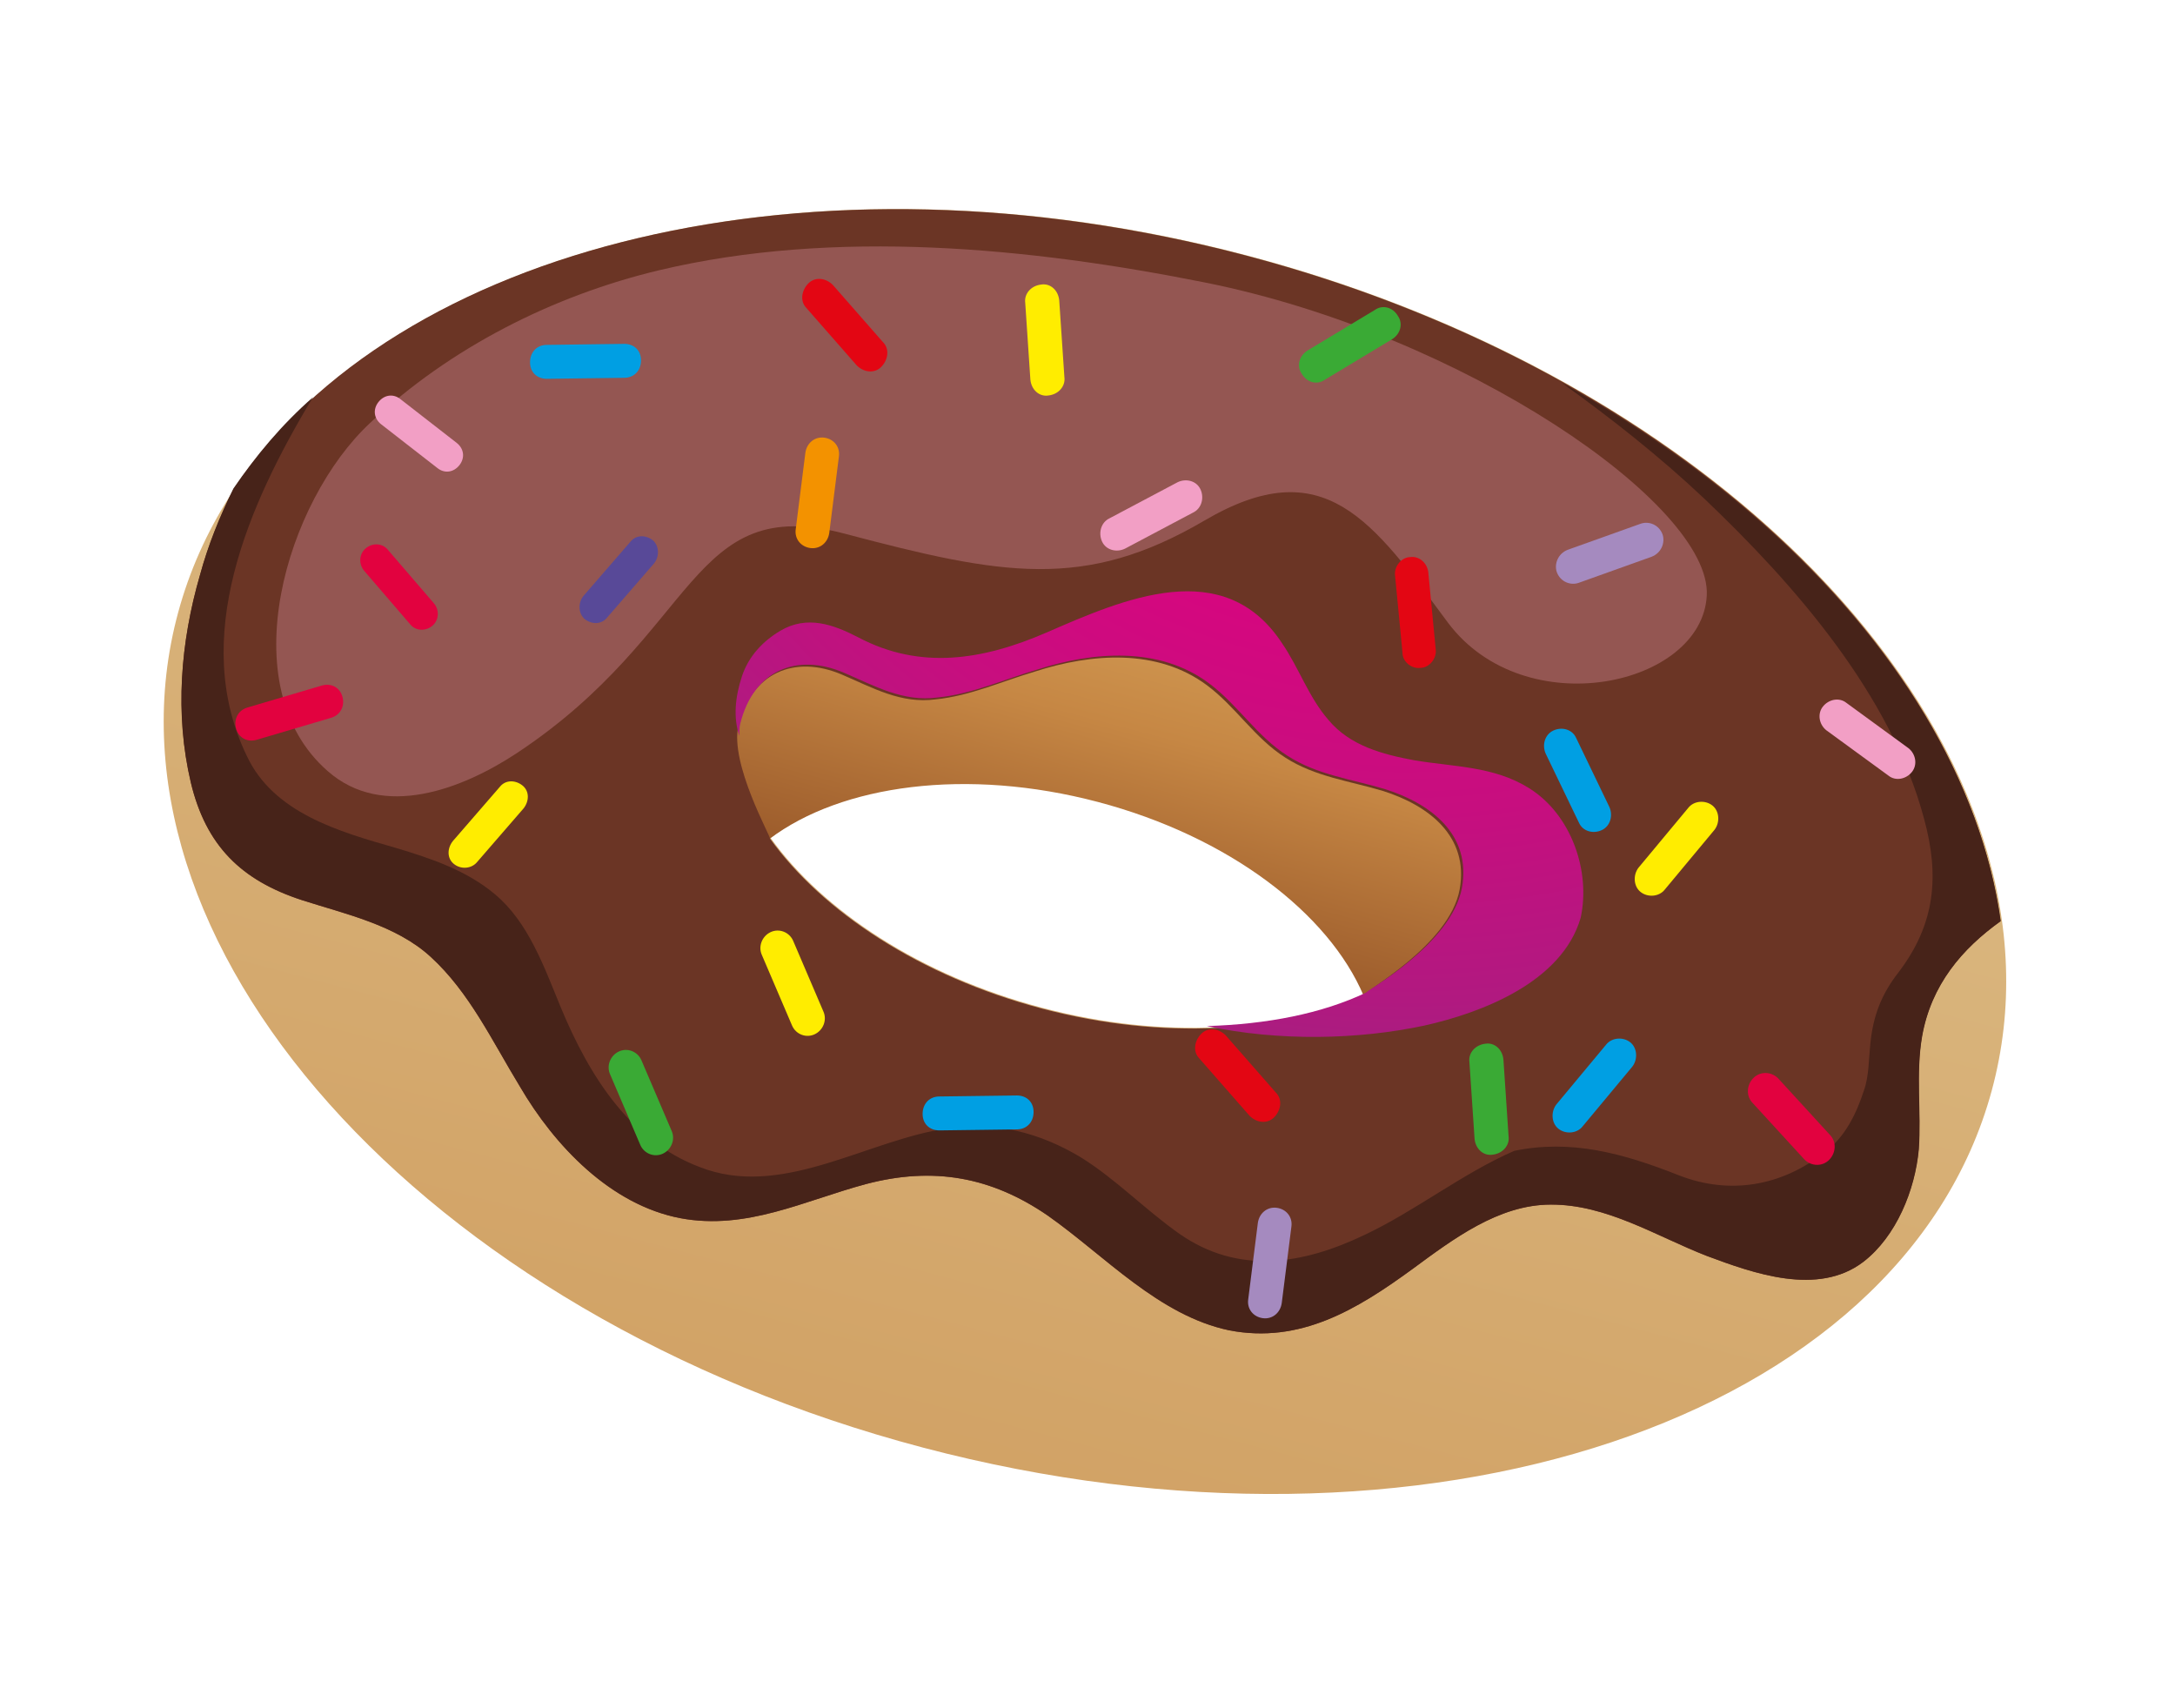 <svg width="135" height="106" viewBox="0 0 135 106" fill="none" xmlns="http://www.w3.org/2000/svg">
<path d="M77.404 15.854C46.314 7.648 16.62 17.562 11.063 37.992C5.505 58.422 26.189 81.632 57.279 89.838C88.369 98.044 118.063 88.13 123.621 67.7C129.178 47.27 108.495 24.06 77.404 15.854ZM64.702 62.55C57.145 60.556 51.068 56.527 47.826 51.996C52.288 48.638 60.063 47.562 68.195 49.709C76.328 51.855 82.515 56.616 84.674 61.722C79.495 64.03 72.259 64.545 64.702 62.55Z" fill="url(#paint0_linear)"/>
<path d="M68.149 49.772C76.289 51.922 82.481 56.691 84.643 61.806C88.16 60.228 90.631 57.669 91.485 54.526C93.611 46.706 85.038 37.627 72.361 34.278C59.683 30.929 47.654 34.567 45.529 42.387C44.674 45.53 45.517 48.964 47.762 52.064C52.228 48.7 60.01 47.622 68.149 49.772Z" fill="url(#paint1_linear)"/>
<path d="M119.289 64.337C119.855 61.121 121.774 58.889 124.169 57.174C121.795 39.801 103.15 22.672 77.376 15.867C50.45 8.758 24.54 15.221 14.469 30.404C13.613 32.134 12.9 33.902 12.404 35.727C11.2 39.87 10.841 44.313 11.844 48.569C12.783 52.495 14.977 54.639 18.733 55.865C21.43 56.734 24.565 57.405 26.727 59.385C29.138 61.586 30.551 64.62 32.259 67.418C34.417 71.118 37.898 74.775 42.225 75.605C46.336 76.377 49.93 74.509 53.758 73.485C57.914 72.391 61.521 73.031 65.032 75.444C68.594 77.95 71.911 81.642 76.29 82.564C80.69 83.412 84.2 81.287 87.665 78.759C90.172 76.917 92.995 74.767 96.237 74.762C99.715 74.741 102.801 76.73 105.942 77.95C108.814 79.021 112.818 80.47 115.641 78.32C117.689 76.747 118.863 73.849 119.086 71.326C119.25 69.021 118.89 66.657 119.289 64.337ZM84.648 61.764C79.467 64.074 72.228 64.589 64.668 62.593C57.109 60.597 51.029 56.566 47.786 52.033C47.878 51.979 45.271 47.378 45.835 45.023C46.656 41.718 49.345 40.628 52.249 41.864C54.186 42.689 55.919 43.694 58.081 43.404C60.223 43.187 62.164 42.291 64.262 41.671C67.73 40.552 71.831 40.226 74.91 42.526C76.707 43.861 77.874 45.812 79.783 47.021C81.621 48.21 83.788 48.469 85.856 49.093C88.696 50 91.186 51.909 90.6 55.198C89.955 58.705 84.543 61.58 84.648 61.764Z" fill="#6B3525"/>
<path d="M94.894 48.906C92.716 47.547 90.232 47.596 87.795 47.187C85.81 46.819 83.793 46.286 82.454 44.679C81.219 43.256 80.628 41.455 79.577 39.924C75.975 34.428 69.748 37.17 64.932 39.267C60.995 40.969 57.12 41.59 53.272 39.556C51.714 38.752 50.097 38.169 48.443 39.142C47.34 39.791 46.465 40.735 46.056 41.958C45.626 43.255 45.505 44.555 45.895 45.676C45.882 45.438 45.89 45.127 45.949 44.907C46.771 41.599 49.461 40.508 52.368 41.745C54.305 42.571 56.039 43.577 58.203 43.287C60.346 43.07 62.289 42.173 64.388 41.552C67.858 40.432 71.961 40.105 75.042 42.408C76.84 43.745 78.008 45.698 79.918 46.908C81.756 48.099 83.925 48.358 85.994 48.983C88.836 49.891 91.328 51.802 90.742 55.095C90.096 58.607 84.753 61.504 84.805 61.596C82.056 62.907 78.633 63.57 74.897 63.68C79.423 64.64 84.319 64.523 88.417 63.647C91.952 62.858 96.945 60.964 98.109 56.963C98.74 54.074 97.537 50.544 94.894 48.906Z" fill="url(#paint2_radial)"/>
<path d="M119.304 64.329C119.87 61.113 121.789 58.881 124.185 57.165C122.418 44.645 112.208 32.244 96.923 23.747C100.022 25.974 103.009 28.328 105.772 30.936C111.352 36.244 117.366 43.076 119.427 50.821C120.393 54.364 120.123 57.345 117.841 60.343C116.776 61.705 116.255 63.055 116.086 64.811C115.992 65.725 116.002 66.823 115.691 67.681C115.222 69.122 114.517 70.58 113.264 71.501C110.605 73.617 107.367 74.171 104.226 72.95C100.673 71.542 97.505 70.706 93.992 71.422C90.752 72.836 87.889 75.133 84.701 76.639C80.798 78.505 76.853 79.107 73.218 76.582C71.08 75.078 69.277 73.193 67.1 71.835C64.582 70.31 61.702 69.549 58.792 70.033C53.975 70.718 48.856 74.219 43.895 72.596C39.222 71.049 36.588 66.832 34.773 62.439C33.797 60.068 32.796 57.221 30.718 55.498C28.959 54.016 26.767 53.281 24.555 52.618C21.047 51.614 16.962 50.457 15.308 46.89C11.805 39.625 15.352 31.404 19.426 24.652C17.502 26.336 15.898 28.261 14.49 30.315C13.634 32.046 12.921 33.815 12.425 35.64C11.201 39.857 10.841 44.301 11.845 48.558C12.784 52.485 14.979 54.63 18.735 55.856C21.432 56.725 24.568 57.396 26.73 59.376C29.141 61.578 30.554 64.612 32.263 67.412C34.42 71.112 37.902 74.771 42.229 75.6C46.341 76.373 49.936 74.504 53.765 73.48C57.921 72.386 61.528 73.025 65.039 75.44C68.602 77.946 71.92 81.639 76.3 82.561C80.699 83.409 84.21 81.284 87.676 78.755C90.183 76.913 93.006 74.762 96.249 74.757C99.727 74.736 102.814 76.725 105.954 77.946C108.827 79.017 112.832 80.466 115.655 78.316C117.703 76.743 118.877 73.844 119.101 71.32C119.264 69.015 118.904 66.65 119.304 64.329Z" fill="#472319"/>
<path opacity="0.3" d="M74.831 17.54C63.916 15.355 51.8 14.182 40.903 16.774C34.379 18.332 27.944 21.557 22.96 26.261C17.794 31.072 14.285 42.58 20.344 47.859C23.773 50.879 28.692 48.974 32.078 46.741C43.469 39.197 42.725 30.552 52.453 33.127C62.181 35.701 67.323 36.671 74.764 32.304C82.204 27.938 85.184 32.325 89.878 38.651C94.644 44.996 105.646 42.589 105.938 36.956C106.231 31.324 90.796 20.748 74.831 17.54Z" fill="#F3A4BB"/>
<path d="M15.914 45.919C15.331 46.078 14.796 45.78 14.647 45.194C14.498 44.607 14.801 44.062 15.383 43.903L19.995 42.541C20.578 42.382 21.113 42.679 21.262 43.266C21.411 43.852 21.108 44.398 20.526 44.556L15.914 45.919Z" fill="#E2023F"/>
<path d="M47.289 59.269C47.048 58.738 47.298 58.102 47.828 57.851C48.358 57.601 48.984 57.844 49.225 58.376L51.106 62.772C51.346 63.303 51.096 63.939 50.566 64.189C50.037 64.439 49.41 64.196 49.17 63.665L47.289 59.269Z" fill="#FFED00"/>
<path d="M73.099 29.925C73.629 29.674 74.276 29.845 74.516 30.377C74.757 30.908 74.578 31.564 74.048 31.814L69.818 34.055C69.288 34.305 68.641 34.135 68.401 33.603C68.161 33.071 68.339 32.416 68.869 32.166L73.099 29.925Z" fill="#F29FC5"/>
<path d="M37.869 66.677C37.629 66.146 37.879 65.51 38.408 65.26C38.938 65.009 39.565 65.252 39.805 65.784L41.686 70.18C41.926 70.711 41.676 71.347 41.147 71.597C40.617 71.847 39.99 71.604 39.75 71.073L37.869 66.677Z" fill="#3AAA35"/>
<path d="M79.556 80.875C79.47 81.475 78.975 81.888 78.383 81.809C77.791 81.731 77.389 81.236 77.476 80.636L78.074 75.893C78.16 75.293 78.656 74.88 79.247 74.959C79.839 75.037 80.241 75.532 80.155 76.132L79.556 80.875Z" fill="#A58ABF"/>
<path d="M74.448 65.698C74.024 65.273 74.13 64.598 74.557 64.164C74.983 63.73 75.65 63.828 76.075 64.252L79.192 67.809C79.617 68.234 79.51 68.909 79.084 69.343C78.657 69.777 77.99 69.679 77.566 69.255L74.448 65.698Z" fill="#E30613"/>
<path d="M91.205 65.911C91.128 65.346 91.573 64.84 92.205 64.774C92.766 64.688 93.26 65.13 93.317 65.768L93.636 70.524C93.713 71.09 93.268 71.595 92.636 71.662C92.075 71.747 91.581 71.305 91.524 70.667L91.205 65.911Z" fill="#3AAA35"/>
<path d="M58.292 70.155C57.676 70.149 57.251 69.724 57.266 69.101C57.281 68.478 57.708 68.043 58.324 68.049L63.127 67.987C63.743 67.993 64.168 68.418 64.153 69.041C64.138 69.663 63.711 70.099 63.095 70.093L58.292 70.155Z" fill="#009FE3"/>
<path d="M113.575 70.426C114 70.85 113.965 71.544 113.538 71.979C113.112 72.413 112.425 72.388 112.001 71.963L108.791 68.46C108.366 68.035 108.401 67.341 108.828 66.907C109.254 66.473 109.941 66.498 110.365 66.922L113.575 70.426Z" fill="#E2023F"/>
<path d="M103.331 55.209C102.978 55.661 102.273 55.709 101.831 55.358C101.388 55.008 101.351 54.297 101.705 53.845L104.787 50.141C105.14 49.688 105.844 49.641 106.287 49.991C106.729 50.342 106.767 51.053 106.413 51.505L103.331 55.209Z" fill="#FFED00"/>
<path d="M113.36 45.323C112.915 44.971 112.786 44.311 113.141 43.857C113.496 43.403 114.151 43.263 114.596 43.615L118.459 46.435C118.903 46.787 119.032 47.447 118.678 47.901C118.323 48.355 117.667 48.495 117.223 48.143L113.36 45.323Z" fill="#F29FC5"/>
<path d="M98.232 69.905C97.879 70.356 97.174 70.404 96.731 70.054C96.289 69.703 96.252 68.992 96.605 68.54L99.687 64.836C100.041 64.384 100.745 64.337 101.188 64.687C101.63 65.038 101.667 65.748 101.314 66.2L98.232 69.905Z" fill="#009FE3"/>
<path d="M101.837 32.502C102.347 32.324 102.975 32.567 103.195 33.172C103.364 33.686 103.114 34.323 102.511 34.554L97.986 36.173C97.475 36.351 96.847 36.107 96.627 35.502C96.458 34.989 96.709 34.352 97.311 34.12L101.837 32.502Z" fill="#A58ABF"/>
<path d="M89.113 40.292C89.189 40.857 88.725 41.435 88.184 41.448C87.623 41.534 87.058 41.073 87.052 40.526L86.591 35.732C86.514 35.167 86.978 34.588 87.519 34.575C88.08 34.49 88.574 34.932 88.651 35.497L89.113 40.292Z" fill="#E30613"/>
<path d="M82.231 23.568C81.753 23.91 81.106 23.74 80.794 23.189C80.462 22.712 80.641 22.056 81.191 21.733L85.335 19.237C85.813 18.895 86.459 19.065 86.771 19.616C87.103 20.094 86.925 20.749 86.375 21.072L82.231 23.568Z" fill="#3AAA35"/>
<path d="M99.891 50.081C100.131 50.613 99.953 51.268 99.423 51.518C98.893 51.768 98.247 51.598 98.007 51.066L95.942 46.777C95.701 46.246 95.88 45.591 96.41 45.341C96.939 45.09 97.586 45.261 97.826 45.792L99.891 50.081Z" fill="#009FE3"/>
<path d="M22.612 35.435C22.259 35.03 22.274 34.408 22.681 34.047C23.088 33.686 23.703 33.692 24.055 34.097L26.924 37.432C27.276 37.837 27.261 38.459 26.855 38.82C26.448 39.181 25.833 39.175 25.481 38.77L22.612 35.435Z" fill="#E2023F"/>
<path d="M31.017 48.842C31.37 48.39 31.983 48.396 32.426 48.746C32.868 49.097 32.853 49.716 32.5 50.168L29.588 53.529C29.254 53.908 28.621 53.975 28.179 53.624C27.736 53.274 27.751 52.654 28.105 52.202L31.017 48.842Z" fill="#FFED00"/>
<path d="M28.352 27.491C28.797 27.843 28.874 28.411 28.519 28.865C28.164 29.319 27.6 29.405 27.156 29.053L23.654 26.329C23.209 25.977 23.132 25.409 23.487 24.955C23.842 24.501 24.406 24.415 24.85 24.767L28.352 27.491Z" fill="#F29FC5"/>
<path d="M39.12 33.632C39.473 33.18 40.086 33.186 40.529 33.536C40.899 33.868 40.956 34.506 40.603 34.958L37.691 38.319C37.337 38.77 36.724 38.764 36.282 38.414C35.911 38.082 35.854 37.444 36.208 36.992L39.12 33.632Z" fill="#584998"/>
<path d="M51.471 33.078C51.385 33.678 50.89 34.091 50.298 34.013C49.706 33.934 49.304 33.439 49.391 32.839L49.989 28.096C50.075 27.497 50.571 27.083 51.163 27.162C51.754 27.24 52.156 27.735 52.07 28.335L51.471 33.078Z" fill="#F39200"/>
<path d="M50.062 19.125C49.638 18.7 49.745 18.025 50.171 17.591C50.598 17.157 51.265 17.255 51.689 17.679L54.807 21.236C55.231 21.66 55.124 22.335 54.698 22.77C54.271 23.204 53.604 23.106 53.18 22.682L50.062 19.125Z" fill="#E30613"/>
<path d="M63.635 18.795C63.558 18.23 64.002 17.724 64.635 17.658C65.195 17.572 65.69 18.014 65.746 18.652L66.066 23.408C66.142 23.974 65.698 24.479 65.065 24.546C64.505 24.631 64.011 24.189 63.954 23.551L63.635 18.795Z" fill="#FFED00"/>
<path d="M33.926 23.51C33.31 23.504 32.885 23.078 32.9 22.456C32.915 21.833 33.342 21.398 33.958 21.404L38.761 21.341C39.377 21.347 39.802 21.773 39.787 22.395C39.772 23.018 39.345 23.453 38.729 23.447L33.926 23.51Z" fill="#009FE3"/>
<defs>
<linearGradient id="paint0_linear" x1="89.553" y1="-28.852" x2="39.797" y2="159.664" gradientUnits="userSpaceOnUse">
<stop stop-color="#E3CE9C"/>
<stop offset="0.422" stop-color="#D8B279"/>
<stop offset="1" stop-color="#C68744"/>
</linearGradient>
<linearGradient id="paint1_linear" x1="74.737" y1="25.493" x2="64.987" y2="62.406" gradientUnits="userSpaceOnUse">
<stop stop-color="#E1B36B"/>
<stop offset="0.42" stop-color="#CC914C"/>
<stop offset="0.527" stop-color="#C68744"/>
<stop offset="1" stop-color="#8A4921"/>
</linearGradient>
<radialGradient id="paint2_radial" cx="0" cy="0" r="1" gradientUnits="userSpaceOnUse" gradientTransform="translate(87.103 3.698) rotate(14.798) scale(65.208 66.293)">
<stop stop-color="#E4007E"/>
<stop offset="0.29" stop-color="#E1017E"/>
<stop offset="0.508" stop-color="#D7067F"/>
<stop offset="0.702" stop-color="#C70E7F"/>
<stop offset="0.881" stop-color="#B11980"/>
<stop offset="1" stop-color="#9D2381"/>
</radialGradient>
</defs>
</svg>
